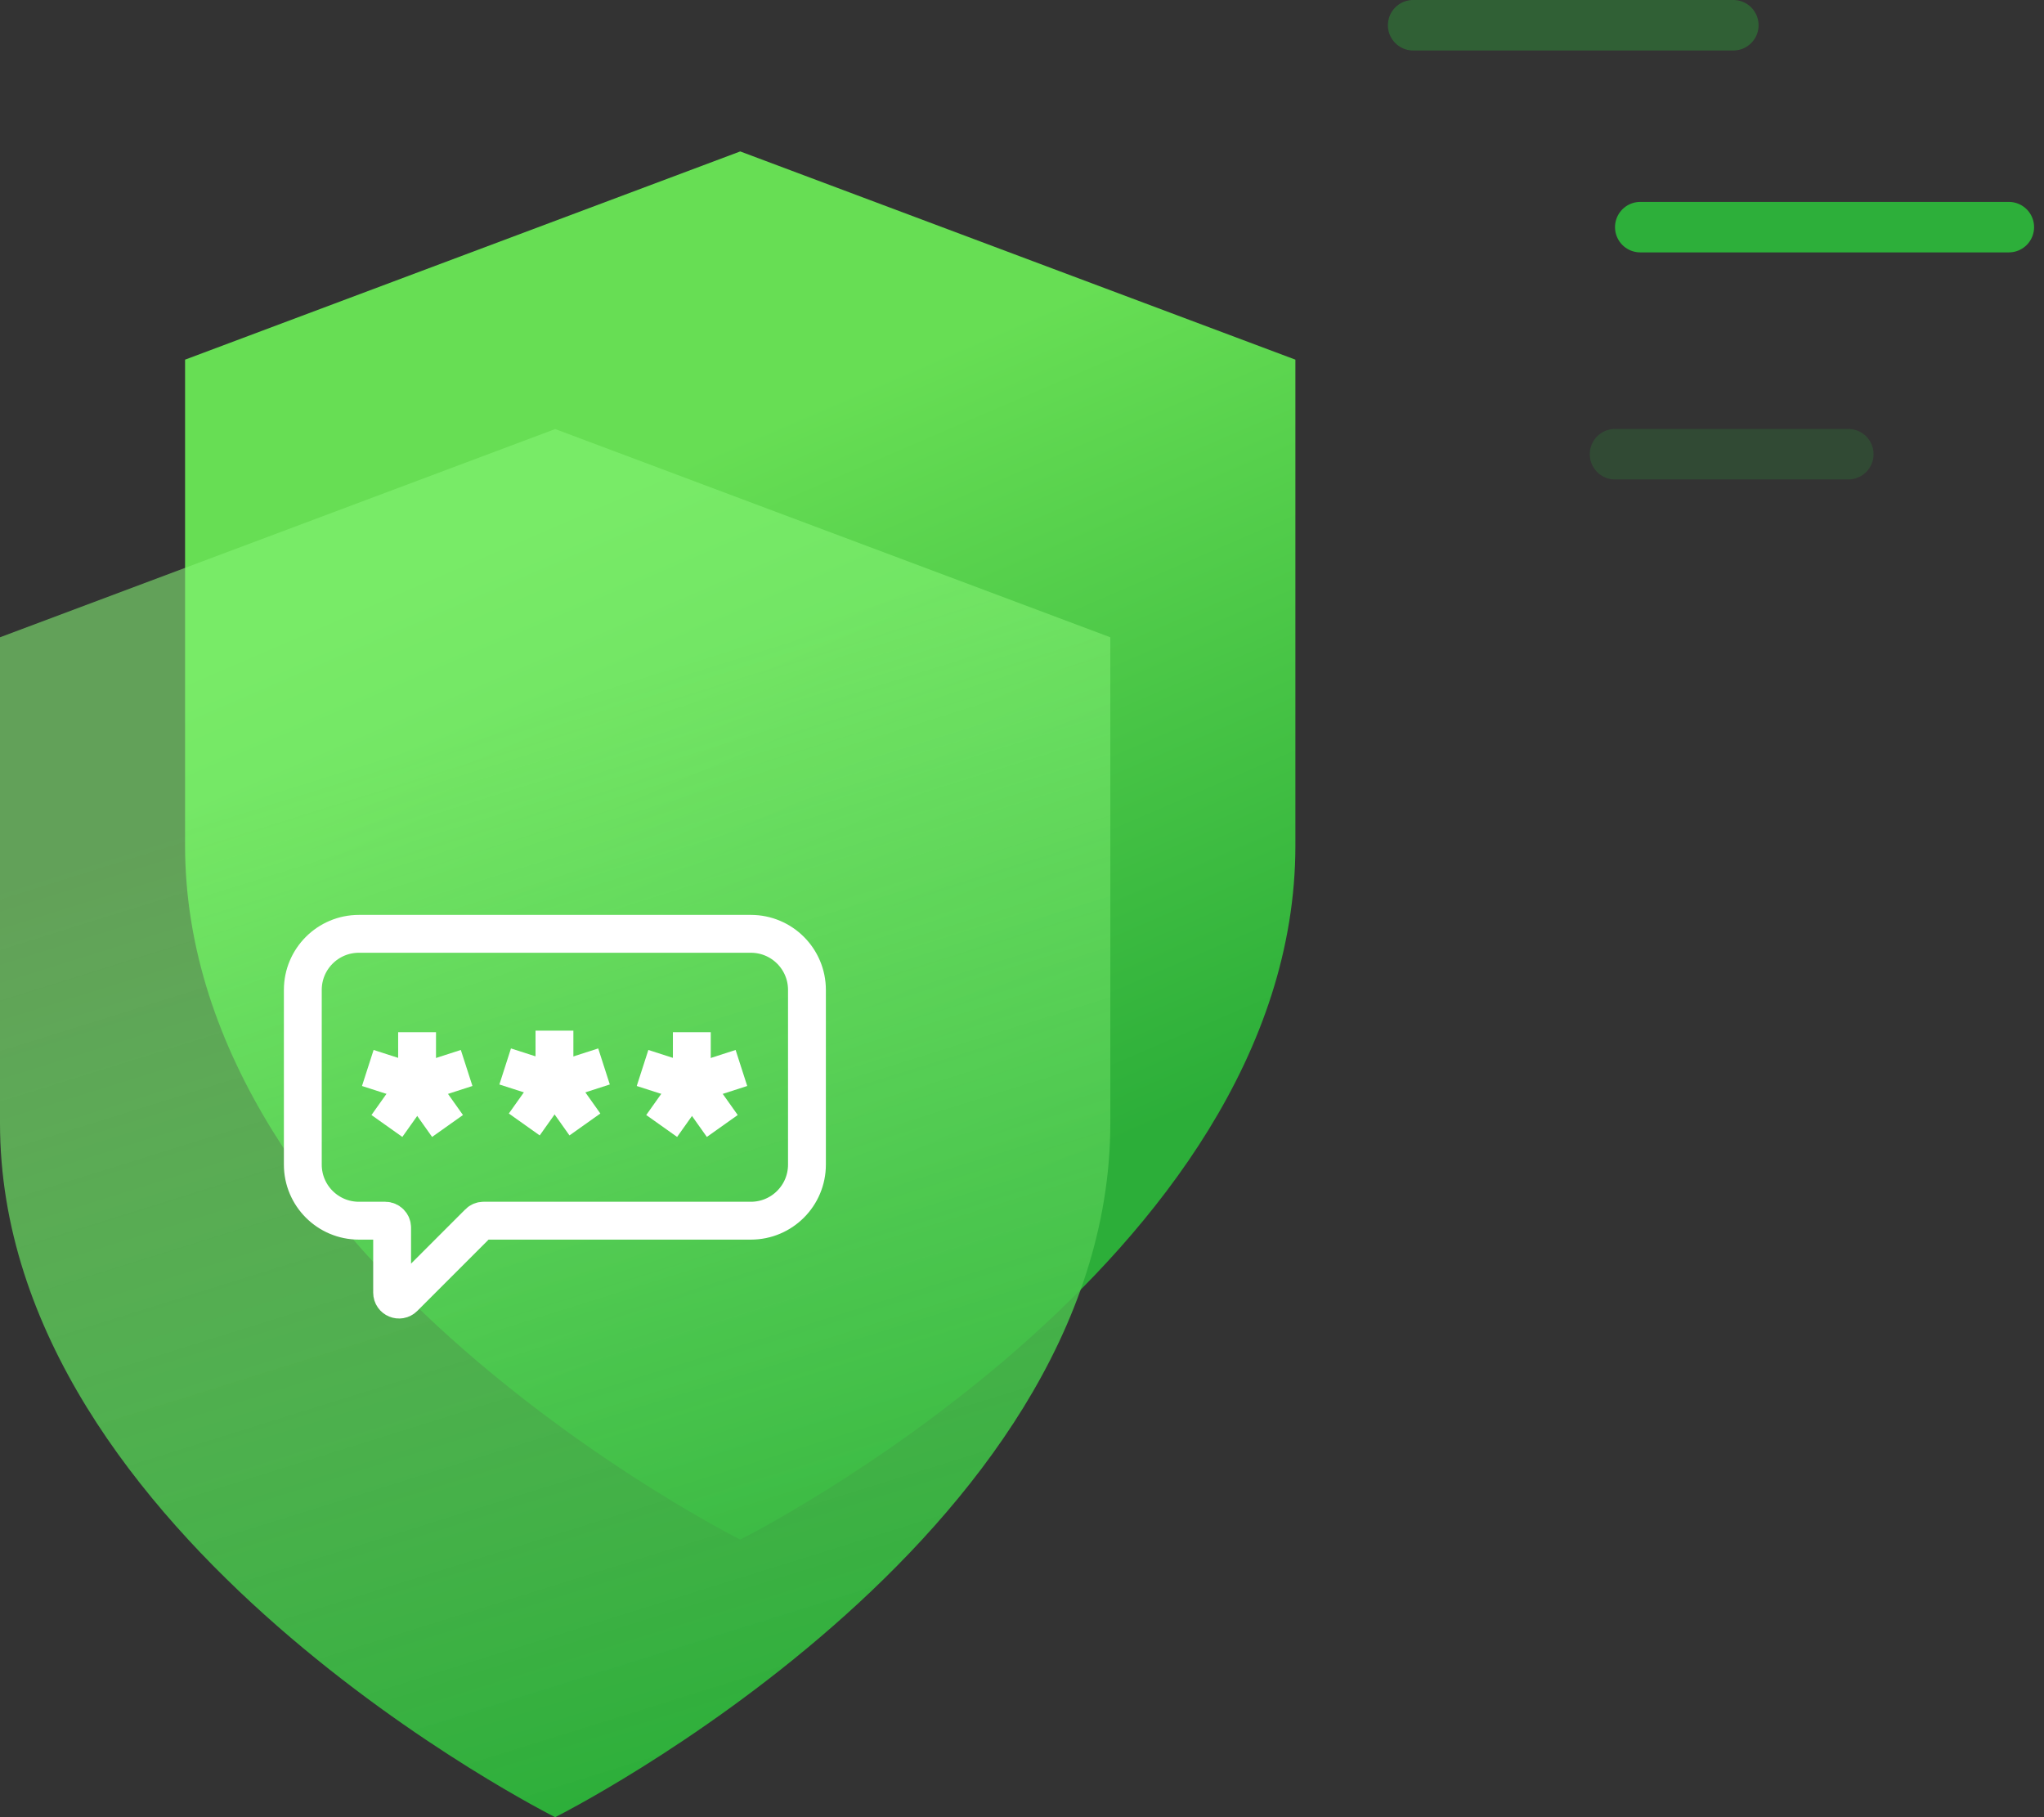 <svg width="81" height="72" viewBox="0 0 81 72" fill="none" xmlns="http://www.w3.org/2000/svg">
<rect x="0" y="0" width="81" height="72" fill="#333333" stroke="none"/>
<path d="M29.334 61C29.334 61 51.334 50 51.334 33.5V14.25L29.334 6L7.334 14.25V33.5C7.334 50 29.334 61 29.334 61Z" fill="url(#paint0_linear_1662_5935)"/>
<path d="M22 72C22 72 44 61 44 44.5V25.25L22 17L0 25.25V44.5C0 61 22 72 22 72Z" fill="url(#paint1_linear_1662_5935)"/>
<path d="M18.971 48.446L16.005 51.412C15.833 51.584 15.539 51.462 15.539 51.218V48.639C15.539 48.488 15.416 48.366 15.265 48.366H14.222C12.995 48.366 12 47.371 12 46.144V39.222C12 37.995 12.995 37 14.222 37H29.756C30.983 37 31.978 37.995 31.978 39.222V46.144C31.978 47.371 30.983 48.366 29.756 48.366H19.164C19.091 48.366 19.022 48.394 18.971 48.446H18.971Z" stroke="white" stroke-width="1.5" stroke-miterlimit="10"/>
<path d="M16.528 40.898V42.905" stroke="white" stroke-width="1.5" stroke-miterlimit="10"/>
<path d="M18.492 42.315L16.581 42.931" stroke="white" stroke-width="1.5" stroke-miterlimit="10"/>
<path d="M14.575 42.315L16.486 42.931" stroke="white" stroke-width="1.5" stroke-miterlimit="10"/>
<path d="M16.581 42.853L15.332 44.613" stroke="white" stroke-width="1.5" stroke-miterlimit="10"/>
<path d="M16.486 42.853L17.735 44.613" stroke="white" stroke-width="1.5" stroke-miterlimit="10"/>
<path d="M21.972 40.836V42.844" stroke="white" stroke-width="1.5" stroke-miterlimit="10"/>
<path d="M23.936 42.255L22.025 42.87" stroke="white" stroke-width="1.5" stroke-miterlimit="10"/>
<path d="M20.019 42.255L21.93 42.87" stroke="white" stroke-width="1.5" stroke-miterlimit="10"/>
<path d="M22.025 42.793L20.776 44.553" stroke="white" stroke-width="1.5" stroke-miterlimit="10"/>
<path d="M21.93 42.793L23.179 44.553" stroke="white" stroke-width="1.5" stroke-miterlimit="10"/>
<path d="M27.416 40.898V42.905" stroke="white" stroke-width="1.5" stroke-miterlimit="10"/>
<path d="M29.381 42.315L27.47 42.931" stroke="white" stroke-width="1.5" stroke-miterlimit="10"/>
<path d="M25.463 42.315L27.374 42.931" stroke="white" stroke-width="1.5" stroke-miterlimit="10"/>
<path d="M27.47 42.853L26.221 44.613" stroke="white" stroke-width="1.5" stroke-miterlimit="10"/>
<path d="M27.374 42.853L28.623 44.613" stroke="white" stroke-width="1.5" stroke-miterlimit="10"/>
<path opacity="0.61" d="M56 1H68.689" stroke="#2DAF3A" stroke-opacity="0.6" stroke-width="2" stroke-linecap="round"/>
<path opacity="0.61" d="M64 17.996H73.245" stroke="#2DAF3A" stroke-opacity="0.31" stroke-width="2" stroke-linecap="round"/>
<path d="M65 9H79.607" stroke="#2DAF3A" stroke-width="2" stroke-linecap="round"/>
<defs>
<linearGradient id="paint0_linear_1662_5935" x1="29" y1="17.5" x2="41.5" y2="46.5" gradientUnits="userSpaceOnUse">
<stop stop-color="#67DE54"/>
<stop offset="1" stop-color="#2CAE39"/>
</linearGradient>
<linearGradient id="paint1_linear_1662_5935" x1="10.5" y1="31.5" x2="23" y2="71.5" gradientUnits="userSpaceOnUse">
<stop stop-color="#86F375" stop-opacity="0.57"/>
<stop offset="1" stop-color="#2DAF3A"/>
</linearGradient>
</defs>
</svg>
